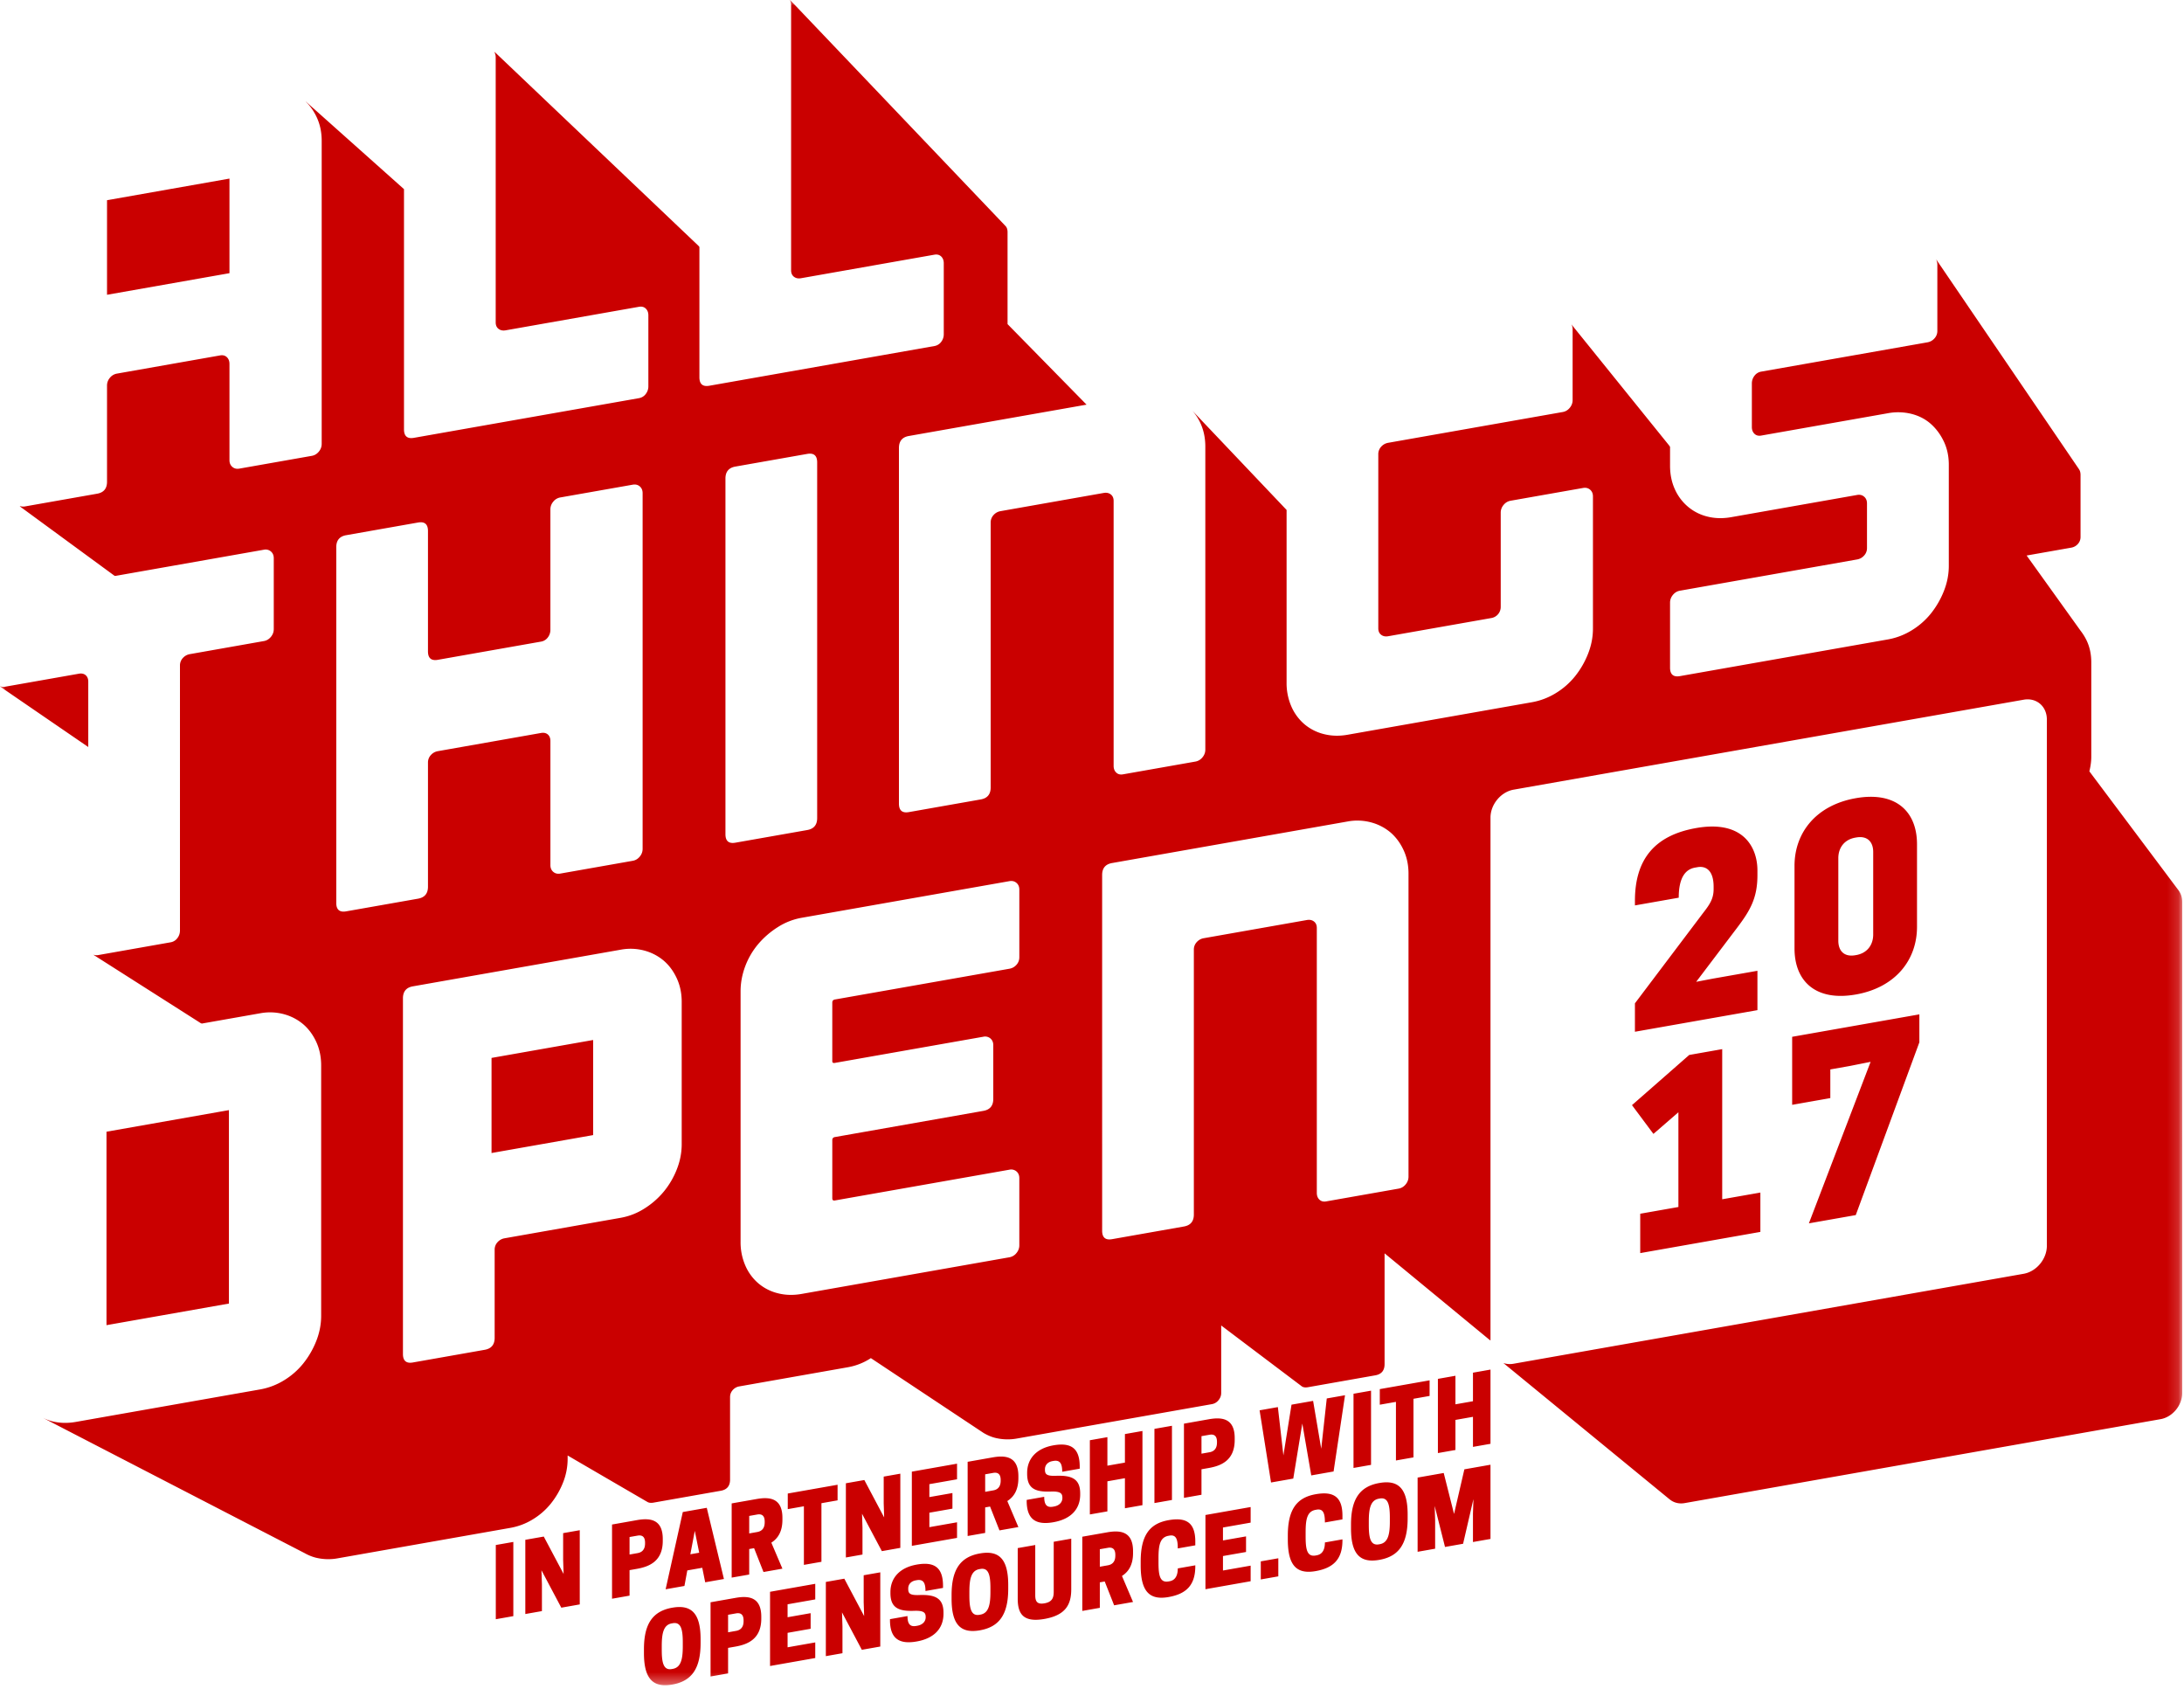 <svg width="194" height="150" viewBox="0 0 194 150" xmlns="http://www.w3.org/2000/svg" xmlns:xlink="http://www.w3.org/1999/xlink"><defs><path id="a" d="M0 149.668h193.842V0H0v149.668z"></path></defs><g fill="none" fill-rule="evenodd"><mask id="b" fill="#fff"><use xlink:href="#a"></use></mask><path d="M159.193 98.12l3.39-.598v-2.546l1.695-.299 1.884-.375-5.483 14.344 4.164-.734 5.65-15.345v-2.481l-11.3 1.993v6.04zm-12.323 2.582l2.219-1.922v8.414l-3.391.598v3.496l10.672-1.882v-3.495l-3.39.597V93.174l-2.929.517-5.085 4.456 1.904 2.555zm16.424-24.491c0-.907.524-1.647 1.507-1.82l.084-.015c.984-.173 1.507.382 1.507 1.288V83c0 .906-.523 1.646-1.507 1.82l-.084.014c-.983.174-1.507-.382-1.507-1.288v-7.335zm1.55 12.112c3.557-.628 5.44-3.096 5.44-6.009v-7.336c0-2.913-1.883-4.717-5.44-4.09-3.558.628-5.441 3.095-5.441 6.009v7.335c0 2.913 1.883 4.717 5.44 4.09zm-13.548-7.257l-6.069 8.04v2.524l10.882-1.919v-3.495l-3.976.7-1.465.28 3.62-4.78c1.15-1.52 1.821-2.63 1.821-4.68v-.431c0-2.071-1.277-4.5-5.441-3.766-3.683.65-5.44 2.771-5.44 6.461v.41l3.891-.686c0-1.834.628-2.527 1.445-2.671l.209-.038c.815-.144 1.444.35 1.444 1.731v.216c0 .842-.335 1.353-.921 2.104zm-22.136 53.39l-.918-3.64-2.319.409v6.59l1.557-.274v-2.535l-.04-1.26.917 3.64 1.606-.283.918-3.964-.041 1.274v2.535l1.557-.274v-6.591l-2.32.409-.917 3.964zm-5.703.667c0 1.142-.155 1.887-.893 2.017l-.082.015c-.738.13-.894-.561-.894-1.702v-.338c0-1.14.156-1.886.894-2.016l.082-.015c.738-.13.893.56.893 1.702v.337zm-.934-3.417c-1.721.303-2.516 1.406-2.516 3.688v.338c0 2.282.795 3.105 2.516 2.8 1.72-.302 2.515-1.405 2.515-3.687v-.338c0-2.282-.795-3.105-2.515-2.801zm-5.654.997c-1.72.303-2.475 1.4-2.475 3.68v.338c0 2.282.754 3.112 2.475 2.809 1.565-.276 2.377-1.044 2.377-2.743v-.076l-1.558.275c0 .591-.188 1.047-.737 1.144l-.082.015c-.779.137-.893-.562-.893-1.702v-.338c0-1.14.114-1.88.893-2.016l.082-.015c.615-.109.737.377.737 1.138l1.558-.275v-.33c0-1.698-.812-2.18-2.377-1.904zm-4.876 7.568l1.557-.274v-1.606l-1.557.275v1.605zm-4.916.868l4.015-.709v-1.385l-2.458.433v-1.285l2.049-.36v-1.386l-2.049.36v-1.148l2.458-.434v-1.385l-4.015.708v6.59zm-3.278-6.132c-1.72.304-2.474 1.4-2.474 3.681v.338c0 2.282.754 3.111 2.474 2.808 1.566-.276 2.377-1.044 2.377-2.742v-.076l-1.557.275c0 .59-.188 1.046-.737 1.143l-.083.015c-.778.137-.893-.56-.893-1.701v-.338c0-1.142.115-1.88.893-2.017l.083-.015c.614-.108.737.378.737 1.138l1.557-.274v-.33c0-1.699-.811-2.18-2.377-1.905zm-4.727 3.149c0 .625-.36.807-.664.86l-.713.126v-1.555l.713-.125c.303-.054.664.001.664.626v.068zm-.73-2.068l-2.204.388v6.591l1.557-.275v-2.264l.435-.076.835 2.116 1.68-.296-.983-2.31c.565-.362.984-.96.984-2.033v-.169c0-1.825-1.222-1.863-2.304-1.672zm-4.743 5.289c0 .524-.14.895-.82 1.015-.68.12-.82-.202-.82-.726v-4.453l-1.557.274v4.496c0 1.386.525 2.121 2.377 1.795 1.852-.327 2.377-1.248 2.377-2.633v-4.495l-1.557.274v4.453zm-5.622.003c0 1.14-.155 1.886-.893 2.016l-.082.015c-.737.13-.894-.56-.894-1.702v-.338c0-1.14.157-1.886.894-2.017l.082-.014c.738-.13.893.561.893 1.702v.338zm-.934-3.418c-1.721.303-2.516 1.407-2.516 3.688v.338c0 2.281.795 3.105 2.516 2.8 1.72-.302 2.515-1.406 2.515-3.688v-.337c0-2.282-.794-3.105-2.515-2.801zm-5.375 3.694c-.86.033-.992-.147-.992-.552v-.034c0-.338.221-.639.672-.718l.082-.015c.574-.1.778.218.778.961l1.558-.274v-.178c0-1.597-.722-2.18-2.336-1.894-1.54.27-2.336 1.214-2.336 2.44v.092c0 1.293.705 1.625 2.099 1.574.86-.033 1.032.164 1.032.544v.034c0 .321-.221.656-.754.75l-.082.014c-.533.094-.779-.15-.779-.877l-1.556.275v.076c0 1.656.82 2.18 2.376 1.905 1.565-.276 2.377-1.171 2.377-2.464v-.093c0-1.292-.747-1.618-2.14-1.566zm-4.95.61l.042 1.26-1.762-3.322-1.64.289v6.59l1.476-.26v-2.365l-.041-1.26 1.762 3.322 1.638-.29v-6.59l-1.474.26v2.366zm-8.316 5.692l4.015-.708v-1.386l-2.458.434v-1.285l2.048-.361v-1.386l-2.048.362v-1.15l2.458-.433v-1.386l-4.015.708v6.59zm-2.352-3.98c0 .626-.36.808-.664.861l-.712.126v-1.555l.712-.126c.303-.053.664.002.664.627v.068zm-.73-2.067l-2.203.388v6.59l1.557-.274v-2.265l.647-.114c1.082-.19 2.302-.66 2.302-2.484v-.17c0-1.824-1.22-1.863-2.302-1.671zm-4.67 4.287c0 1.14-.155 1.886-.893 2.016l-.082.015c-.737.13-.893-.56-.893-1.701v-.338c0-1.14.156-1.887.893-2.016l.082-.015c.738-.13.893.56.893 1.701v.338zm-.934-3.418c-1.72.304-2.516 1.407-2.516 3.688v.339c0 2.28.795 3.104 2.516 2.8 1.72-.303 2.516-1.406 2.516-3.688v-.338c0-2.28-.795-3.104-2.516-2.8zm71.124-18.336l-1.557.274v-2.535l-1.558.275v6.59l1.558-.274v-2.67l1.557-.275v2.67l1.557-.274v-6.591l-1.557.275v2.535zm-3.852-1.856l-4.424.78v1.385l1.434-.252v5.205l1.557-.274v-5.205l1.433-.253v-1.386zm-5.202.918l-1.557.274v6.59l1.557-.274v-6.59zm-4.425 5.157l-.721-4.25-1.918.337-.721 4.505-.491-4.29-1.623.286 1.016 6.41 1.975-.347.803-4.89.795 4.608 1.983-.35 1.016-6.77-1.622.286-.492 4.465zm-10.636-1.117l.712-.125c.304-.054.664.001.664.626v.068c0 .625-.36.807-.664.86l-.712.126v-1.555zm2.95.342v-.169c0-1.825-1.221-1.863-2.303-1.673l-2.204.39v6.59l1.557-.275v-2.264l.647-.114c1.082-.19 2.303-.66 2.303-2.485zm-5.573-1.264l-1.557.274v6.59l1.557-.274v-6.59zm-7.293 1.285v6.59l1.558-.273v-2.67l1.557-.276v2.67l1.557-.274v-6.59l-1.557.274v2.535l-1.557.274v-2.534l-1.558.274zm-2.998 3.157c-.86.033-.991-.147-.991-.552v-.034c0-.338.221-.639.671-.719l.082-.014c.575-.1.78.218.78.962l1.556-.275v-.178c0-1.596-.721-2.179-2.336-1.895-1.54.272-2.335 1.215-2.335 2.44v.093c0 1.292.704 1.625 2.098 1.573.86-.033 1.032.165 1.032.545v.034c0 .321-.22.656-.753.75l-.083.015c-.532.093-.778-.151-.778-.878l-1.557.275v.076c0 1.657.82 2.18 2.376 1.905 1.566-.276 2.377-1.171 2.377-2.464v-.093c0-1.293-.746-1.617-2.139-1.566zm-4.924.437c0 .626-.361.808-.664.86l-.713.127v-1.555l.713-.126c.303-.053.664.002.664.627v.067zm1.573-.226v-.17c0-1.825-1.221-1.863-2.303-1.672l-2.204.389v6.59l1.557-.274v-2.265l.434-.077.836 2.118 1.68-.296-.983-2.311c.565-.362.983-.96.983-2.032zm-5.449.099v-1.386l-4.015.708v6.59l4.015-.707v-1.386l-2.458.433v-1.284l2.049-.361v-1.386l-2.05.36v-1.148l2.46-.433zm-5.039-.498l-1.475.26v2.366l.04 1.26-1.761-3.322-1.639.288v6.591l1.475-.26v-2.366l-.041-1.26 1.762 3.323 1.64-.29v-6.59zm-5.572.983l-4.425.78v1.386l1.433-.253v5.204l1.558-.274V133.5l1.434-.253v-1.385zm-6.474 3.338c0 .626-.36.807-.663.86l-.713.126v-1.554l.713-.126c.303-.054.663 0 .663.626v.068zm.59 1.806c.566-.362.984-.96.984-2.032v-.17c0-1.825-1.221-1.863-2.303-1.672l-2.204.388v6.59l1.557-.273v-2.265l.434-.077.836 2.118 1.68-.297-.983-2.31zm-7.194 1.031l.394-2.08.392 1.942-.786.138zm1.459-4.126l-2.13.375-1.525 6.86 1.671-.295.255-1.38 1.328-.234.261 1.289 1.664-.293-1.524-6.322zm-5.482 3.163c0 .625-.36.807-.664.86l-.713.126v-1.555l.713-.125c.303-.053.664 0 .664.627v.067zm1.573-.227v-.169c0-1.825-1.22-1.863-2.302-1.673l-2.204.39v6.59l1.556-.274v-2.265l.648-.114c1.081-.191 2.302-.66 2.302-2.485zm-8.85 1.679l.042 1.26-1.762-3.322-1.639.288v6.591l1.475-.26v-2.366l-.041-1.26 1.762 3.323 1.639-.29v-6.59l-1.476.26v2.366zm-5.981 5.28l1.557-.275v-6.59l-1.557.273v6.591zM9.46 100.508v17.18l10.875-1.918v-17.18l-10.875 1.918zm115.655 3.992c0 .255-.086.485-.255.689-.17.205-.378.33-.624.373l-6.433 1.134c-.248.044-.448-.008-.603-.157-.154-.147-.23-.348-.23-.603V82.412c0-.255-.086-.447-.256-.576-.17-.13-.377-.172-.624-.129l-9.164 1.616c-.247.043-.455.16-.625.349a.969.969 0 0 0-.254.665v23.526c0 .605-.294.958-.88 1.062l-6.386 1.126c-.587.104-.88-.147-.88-.751V77.708c0-.604.293-.958.88-1.061l20.919-3.69a4.722 4.722 0 0 1 2.105.083 4.45 4.45 0 0 1 1.713.892c.15.128.289.268.42.418l.021.024c.28.324.519.695.715 1.12.294.632.441 1.33.441 2.092v26.915zM90.544 85.02a.962.962 0 0 1-.255.665c-.17.19-.378.306-.625.349L74.16 88.766c-.154.028-.23.12-.23.28v5.201c0 .128.076.178.23.15l13.191-2.325a.725.725 0 0 1 .624.152c.17.145.256.345.256.6v4.771c0 .605-.294.959-.88 1.062l-13.19 2.326c-.155.027-.231.12-.231.28v5.153c0 .16.076.226.23.198l15.504-2.733a.722.722 0 0 1 .625.151c.17.146.255.346.255.6v5.965c0 .255-.086.485-.255.688a1.02 1.02 0 0 1-.625.374L71.2 114.915c-.74.13-1.443.11-2.106-.06a4.245 4.245 0 0 1-1.736-.886 4.336 4.336 0 0 1-1.157-1.586 5.171 5.171 0 0 1-.417-2.097V88.05c0-.764.14-1.511.417-2.245a6.68 6.68 0 0 1 1.157-1.97 7.584 7.584 0 0 1 1.736-1.499 5.797 5.797 0 0 1 2.106-.825l18.465-3.256c.247-.043.455.009.625.153.17.145.255.344.255.599v6.013zM65.32 74.84c-.587.103-.88-.147-.88-.752V42.5c0-.604.293-.959.88-1.063l6.387-1.126c.585-.102.88.149.88.753v31.59c0 .605-.295.958-.88 1.062L65.32 74.84zm-4.766 26.775c0 .764-.147 1.514-.44 2.25a7.29 7.29 0 0 1-1.157 1.968 7.177 7.177 0 0 1-1.712 1.496 5.805 5.805 0 0 1-2.107.824l-10.32 1.82c-.247.044-.455.16-.625.349a.964.964 0 0 0-.254.666v7.825c0 .605-.294.959-.88 1.063l-6.386 1.126c-.586.103-.88-.147-.88-.753V88.66c0-.604.294-.959.88-1.062l18.465-3.256a4.717 4.717 0 0 1 2.107.082 4.436 4.436 0 0 1 1.712.892c.479.41.863.929 1.157 1.561.293.633.44 1.33.44 2.093v12.646zM29.87 80.186V48.594c0-.604.293-.959.88-1.063l6.386-1.126c.586-.103.88.148.88.753v10.688c0 .605.293.855.879.752l9.164-1.616a.939.939 0 0 0 .601-.368 1.1 1.1 0 0 0 .23-.685V45.24c0-.254.085-.483.256-.689a1.02 1.02 0 0 1 .624-.372l6.434-1.134c.246-.044.455.007.625.152.169.145.253.345.253.6v31.59c0 .255-.084.484-.253.688-.17.206-.38.33-.625.373l-6.434 1.135c-.246.043-.455-.007-.624-.153-.17-.144-.255-.344-.255-.599V65.808c0-.254-.077-.448-.23-.58-.156-.132-.356-.176-.602-.133l-9.164 1.616c-.247.043-.455.16-.625.349a.965.965 0 0 0-.254.665v11.023c0 .606-.294.959-.88 1.063l-6.387 1.126c-.586.103-.88-.147-.88-.752zm163.658-1.098l-7.934-10.585c.102-.424.17-.85.17-1.284v-8.398c0-.715-.139-1.36-.413-1.937a4.76 4.76 0 0 0-.537-.866c-.041-.059-4.74-6.612-4.785-6.67l-.007-.012 3.965-.699c.23-.04.426-.149.585-.326a.906.906 0 0 0 .238-.623v-5.495c0-.232-.05-.405-.143-.525l.003-.002-12.613-18.527a.327.327 0 0 0-.07-.081c.062.12.103.265.103.46v5.869a.963.963 0 0 1-.255.665 1.07 1.07 0 0 1-.625.35l-14.764 2.602a.936.936 0 0 0-.6.369c-.156.202-.232.43-.232.685v3.865c0 .255.076.456.232.603.153.148.354.2.6.157l11.246-1.983a4.95 4.95 0 0 1 2.106.058c.664.17 1.235.466 1.714.89.477.425.862.945 1.156 1.563.293.616.44 1.306.44 2.069v8.971c0 .763-.147 1.513-.44 2.249a7.726 7.726 0 0 1-1.156 1.994 6.567 6.567 0 0 1-1.714 1.495 6.042 6.042 0 0 1-2.106.8l-18.466 3.257c-.585.103-.879-.147-.879-.752V53.52c0-.253.085-.483.255-.688.17-.205.378-.329.624-.372l15.736-2.775c.247-.043.456-.16.625-.35a.96.96 0 0 0 .254-.664v-3.962c0-.254-.084-.454-.254-.598-.169-.145-.378-.197-.625-.153l-11.199 1.975c-.74.13-1.443.111-2.106-.058a4.233 4.233 0 0 1-1.735-.887 4.375 4.375 0 0 1-1.158-1.56c-.278-.621-.417-1.312-.417-2.075v-1.67l-.075-.113-8.635-10.7s-.031-.04-.052-.057c.07.118.108.255.108.417v6.3c0 .255-.086.485-.255.689-.17.205-.377.329-.624.372l-15.504 2.734c-.247.044-.455.16-.625.349a.968.968 0 0 0-.254.665v15.461c0 .255.085.447.254.576.17.13.378.172.625.128l9.164-1.616a1 1 0 0 0 .832-1.006v-8.35c0-.255.084-.484.254-.69.17-.204.379-.328.625-.372l6.434-1.134c.246-.044.455.007.625.152.169.145.254.345.254.6v11.738c0 .763-.147 1.514-.44 2.249a7.666 7.666 0 0 1-1.157 1.994 6.557 6.557 0 0 1-1.712 1.494 6.068 6.068 0 0 1-2.105.801l-16.384 2.89c-.74.13-1.443.11-2.106-.06a4.232 4.232 0 0 1-1.735-.886 4.342 4.342 0 0 1-1.158-1.586 5.177 5.177 0 0 1-.416-2.097V45.289l-8.313-8.755-.002-.001-.05-.053c.275.314.514.671.706 1.085.293.633.44 1.33.44 2.094v26.914c0 .255-.085.485-.255.689-.17.205-.378.33-.625.373l-6.432 1.134c-.248.044-.449-.008-.602-.157-.156-.146-.231-.348-.231-.603V44.484c0-.255-.086-.446-.255-.576-.17-.129-.378-.172-.625-.129l-9.162 1.616c-.25.044-.457.16-.626.349a.966.966 0 0 0-.254.665v23.526c0 .605-.294.959-.88 1.062l-6.388 1.126c-.585.104-.88-.147-.88-.751v-31.59c0-.605.295-.96.88-1.062l15.785-2.783-7.017-7.152v-8.157c0-.262-.067-.444-.188-.56h.002L70.269.09 70.26.082 70.248.07v.003a.441.441 0 0 0-.09-.071V0a.953.953 0 0 1 .114.48v23.525c0 .255.086.447.255.576.17.13.378.171.625.128L83 22.619c.247-.043.447.01.602.157.154.148.231.35.231.603v6.3c0 .255-.077.483-.231.685a.94.94 0 0 1-.602.368l-19.993 3.526c-.587.103-.88-.147-.88-.752V21.937c-.024-.042-.087-.11-.087-.11L44.025 4.696v-.001l-.003-.003a.5.5 0 0 0-.114-.08c.074.126.124.28.124.494v23.526c0 .255.085.447.255.575.169.13.377.172.625.129l11.847-2.09c.246-.043.448.01.602.157.155.148.232.35.232.604v6.299c0 .255-.077.483-.232.684a.94.94 0 0 1-.602.37l-19.993 3.524c-.586.104-.88-.147-.88-.751V16.798s-8.684-7.746-8.69-7.75a.309.309 0 0 0-.052-.036c.4.384.732.848.99 1.403.295.632.441 1.33.441 2.094v26.913c0 .256-.086.485-.255.689-.17.205-.377.33-.624.373l-6.433 1.134c-.248.044-.456-.007-.625-.153-.17-.144-.255-.343-.255-.599v-8.541c0-.255-.077-.456-.231-.604-.155-.147-.356-.2-.602-.156l-9.164 1.616a1.023 1.023 0 0 0-.625.372 1.05 1.05 0 0 0-.254.69v8.541c0 .605-.294.959-.88 1.062l-6.386 1.126a.911.911 0 0 1-.488-.035v.001a.52.52 0 0 0 .094.093h-.003l.01.007.002.002 8.287 6.073c.065.05.128.03.128.03l13.167-2.322a.723.723 0 0 1 .625.154c.169.145.255.344.255.599v6.298c0 .255-.086.485-.255.69-.171.205-.378.329-.625.372l-6.572 1.16a1.07 1.07 0 0 0-.626.348.968.968 0 0 0-.254.665v23.526c0 .255-.077.484-.231.685a.937.937 0 0 1-.601.368L8.72 84.821a.767.767 0 0 1-.414-.033c.006.01.011.019.02.026l9.417 5.995c.055.047.12.068.182.095l5.19-.915a4.7 4.7 0 0 1 2.105.082 4.442 4.442 0 0 1 1.712.891c.478.41.864.93 1.158 1.562.291.634.438 1.331.438 2.094v22.237c0 .763-.147 1.514-.438 2.249a7.709 7.709 0 0 1-1.158 1.994 6.565 6.565 0 0 1-1.712 1.494 6.06 6.06 0 0 1-2.105.802L6.73 126.282c-.74.13-1.442.11-2.106-.058a4.441 4.441 0 0 1-.81-.304c.075.042 23.168 11.978 23.247 12.015.305.17.627.31.985.401a4.637 4.637 0 0 0 1.972.055l15.336-2.704a5.665 5.665 0 0 0 1.97-.75 6.146 6.146 0 0 0 1.603-1.398 7.208 7.208 0 0 0 1.085-1.867 5.66 5.66 0 0 0 .41-2.105v-.306c.02.018 7.074 4.12 7.074 4.12v-.002c.132.085.313.112.552.07l5.978-1.054c.549-.097.824-.428.824-.994v-7.326c0-.238.079-.445.237-.623a.998.998 0 0 1 .586-.326l9.66-1.704a5.428 5.428 0 0 0 1.972-.772c.017-.011.031-.025.049-.036l.012.007.188.125.004.002.003.003 9.81 6.512c.315.183.65.337 1.024.433a4.633 4.633 0 0 0 1.971.054l17.286-3.048a.951.951 0 0 0 .584-.349c.16-.19.24-.405.24-.644v-5.994c.02.02 7.185 5.424 7.185 5.424.13.075.302.098.526.059l5.979-1.055c.548-.096.823-.428.823-.993v-9.842l9.315 7.676c.027.026.06.039.093.054V72.614c0-1.171.921-2.284 2.057-2.484l45.305-7.989c1.137-.2 2.059.587 2.059 1.759v46.74c0 1.172-.922 2.285-2.059 2.485l-45.305 7.988a1.843 1.843 0 0 1-.911-.06c.026.021.052.044.08.065.023.021.048.04.071.058l14.611 11.979v-.003c.347.292.816.43 1.341.339l42.276-7.455c1.06-.187 1.92-1.225 1.92-2.318V80.104c0-.397-.118-.742-.314-1.016zM20.383 15.861L9.507 17.78v8.399l10.876-1.918V15.86zM7.841 60.543c0-.254-.077-.446-.231-.58-.156-.13-.356-.175-.603-.131L.437 60.99A.752.752 0 0 1 0 60.936c.018.02.026.045.047.063.016.014 7.781 5.335 7.794 5.344v-5.8zM43.662 102.4l9.025-1.592v-8.445l-9.025 1.591v8.446z" fill="#ca0000" mask="url(#b)" style=""></path></g></svg>